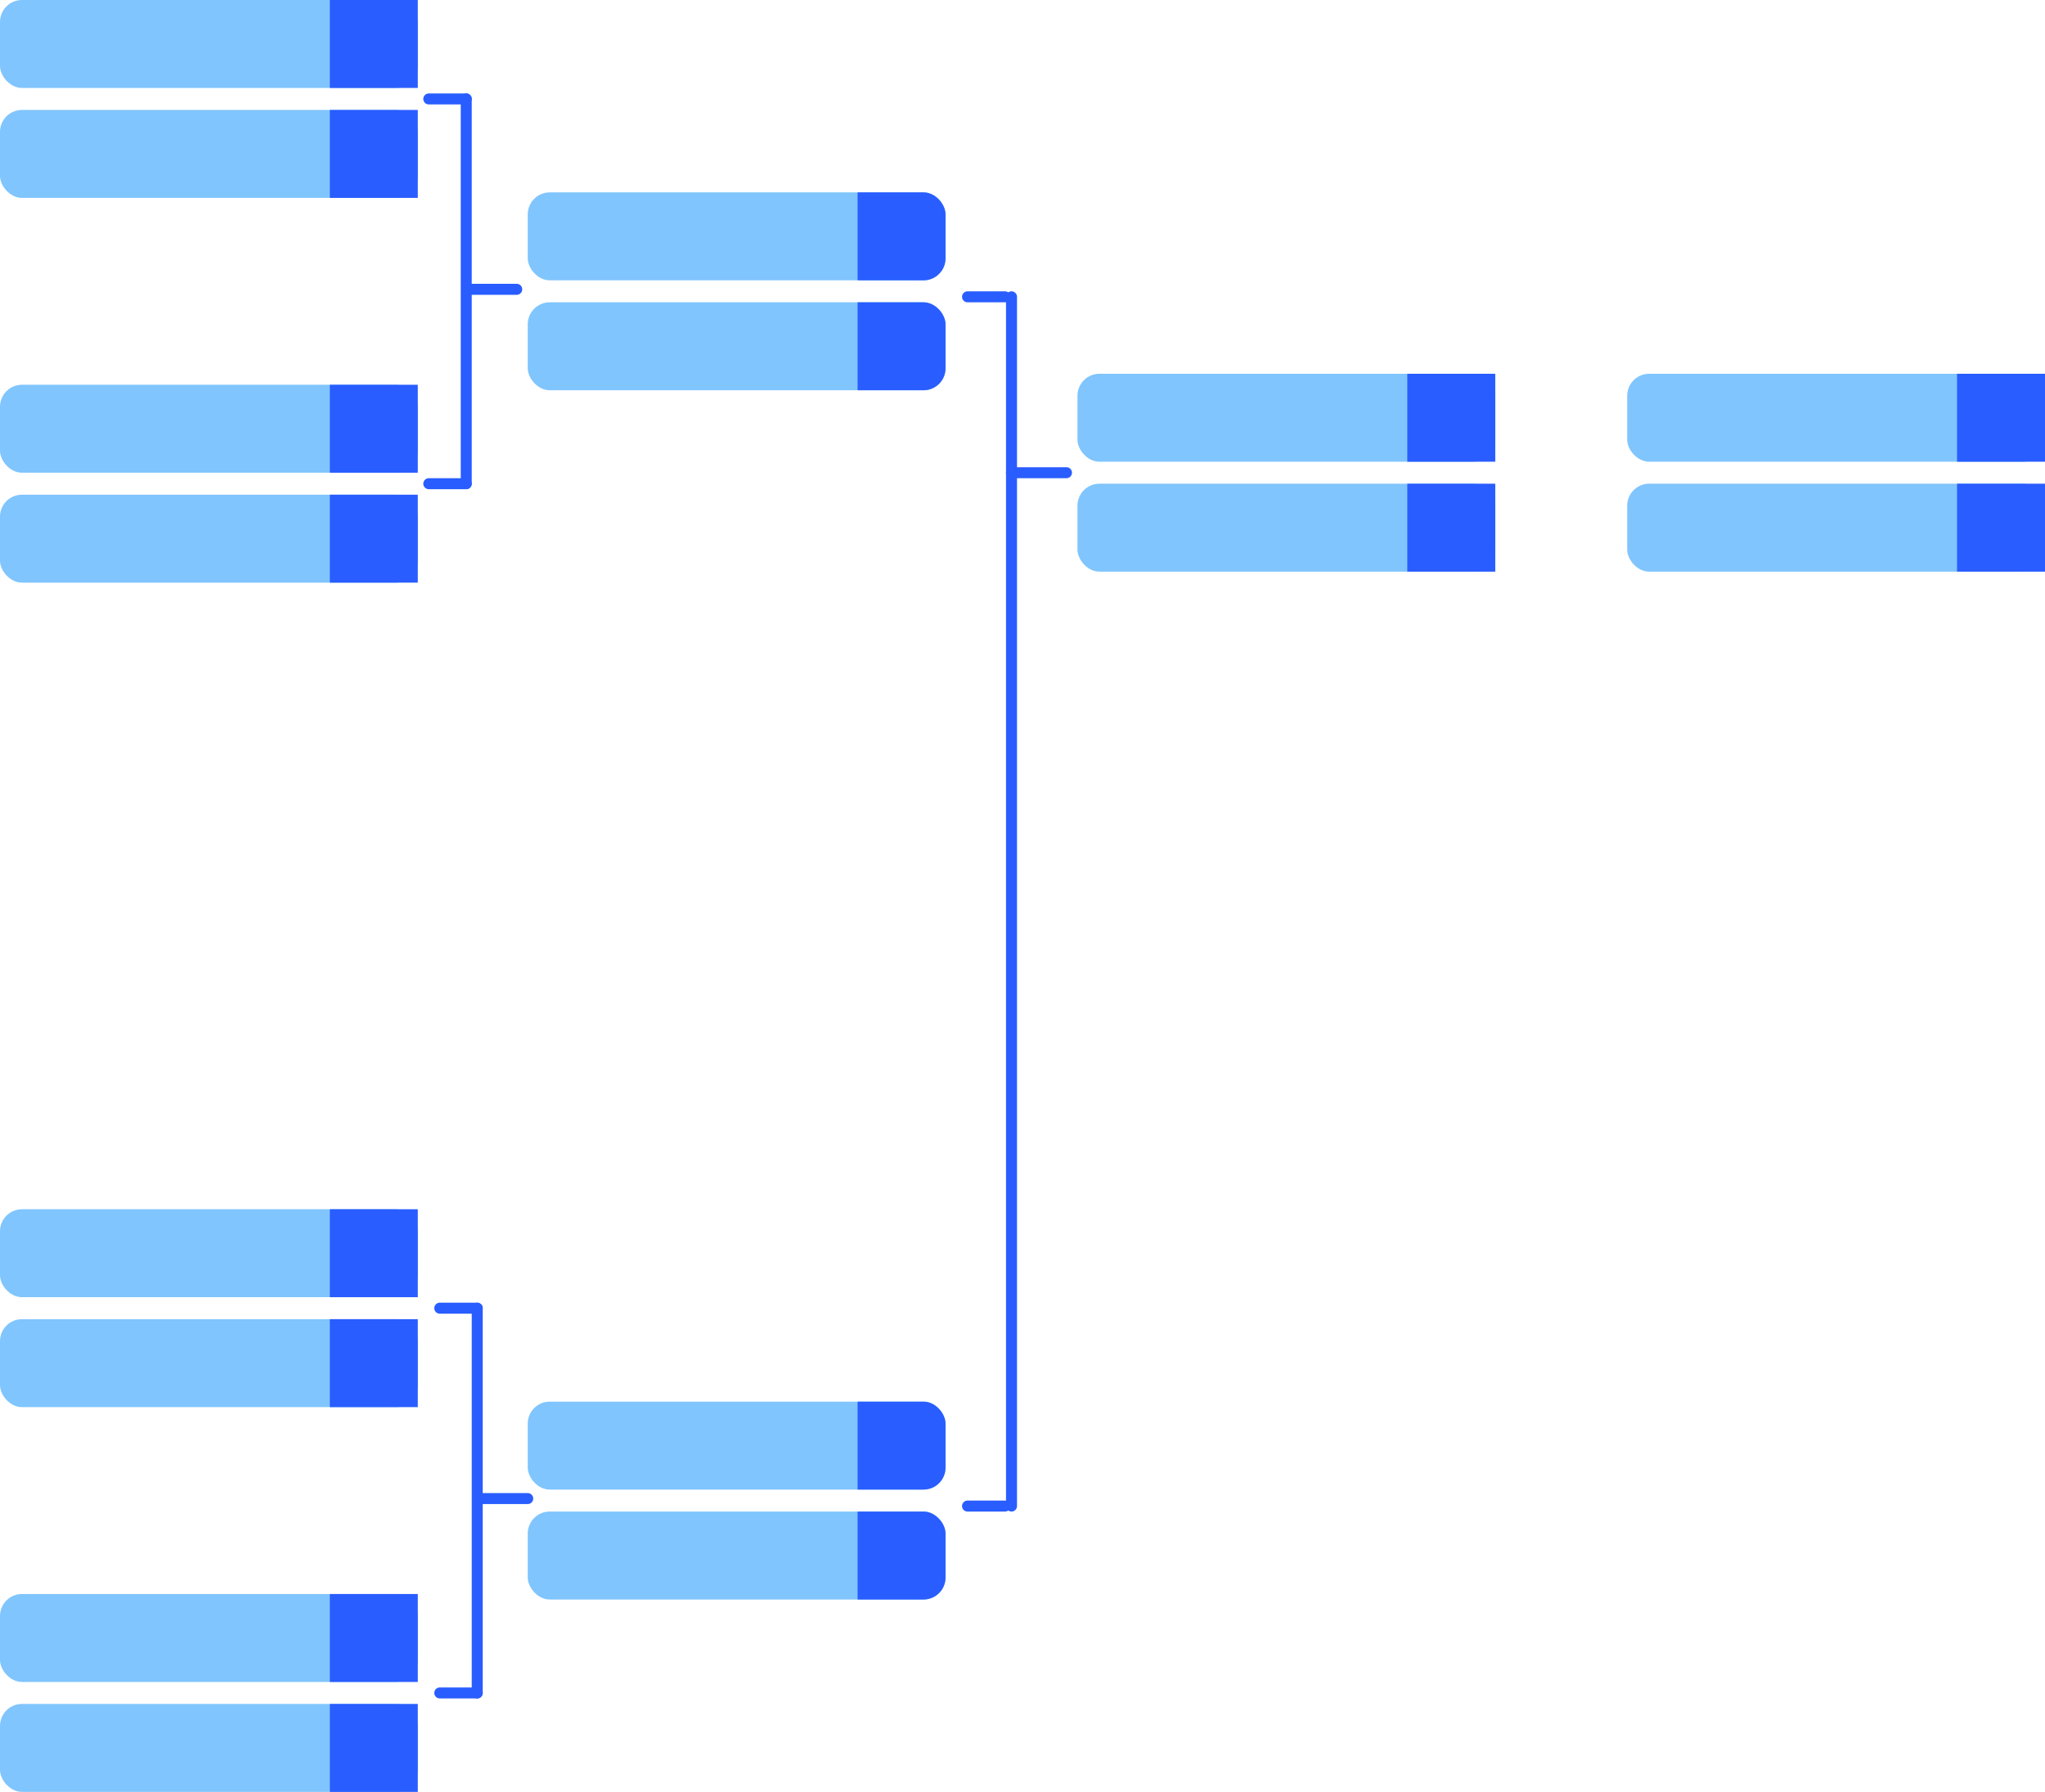 <svg width="186" height="163" viewBox="0 0 186 163" fill="none" xmlns="http://www.w3.org/2000/svg">
<rect width="38" height="8" rx="2" fill="#80C5FD"/>
<rect x="30" width="8" height="8" fill="#295DFF"/>
<rect y="10" width="38" height="8" rx="2" fill="#80C5FD"/>
<rect x="30" y="10" width="8" height="8" fill="#295DFF"/>
<rect y="35" width="38" height="8" rx="2" fill="#80C5FD"/>
<rect x="30" y="35" width="8" height="8" fill="#295DFF"/>
<rect y="45" width="38" height="8" rx="2" fill="#80C5FD"/>
<rect x="30" y="45" width="8" height="8" fill="#295DFF"/>
<g clip-path="url(#clip0_1184_3127)">
<rect x="48" y="17.5" width="38" height="8" rx="2" fill="#80C5FD"/>
<rect x="78" y="17.5" width="8" height="8" fill="#295DFF"/>
</g>
<g clip-path="url(#clip1_1184_3127)">
<rect x="48" y="27.5" width="38" height="8" rx="2" fill="#80C5FD"/>
<rect x="78" y="27.5" width="8" height="8" fill="#295DFF"/>
</g>
<rect x="98" y="34" width="38" height="8" rx="2" fill="#80C5FD"/>
<rect x="128" y="34" width="8" height="8" fill="#295DFF"/>
<rect x="98" y="44" width="38" height="8" rx="2" fill="#80C5FD"/>
<rect x="128" y="44" width="8" height="8" fill="#295DFF"/>
<rect x="148" y="34" width="38" height="8" rx="2" fill="#80C5FD"/>
<rect x="178" y="34" width="8" height="8" fill="#295DFF"/>
<rect x="148" y="44" width="38" height="8" rx="2" fill="#80C5FD"/>
<rect x="178" y="44" width="8" height="8" fill="#295DFF"/>
<rect y="110" width="38" height="8" rx="2" fill="#80C5FD"/>
<rect x="30" y="110" width="8" height="8" fill="#295DFF"/>
<rect y="120" width="38" height="8" rx="2" fill="#80C5FD"/>
<rect x="30" y="120" width="8" height="8" fill="#295DFF"/>
<rect y="145" width="38" height="8" rx="2" fill="#80C5FD"/>
<rect x="30" y="145" width="8" height="8" fill="#295DFF"/>
<rect y="155" width="38" height="8" rx="2" fill="#80C5FD"/>
<rect x="30" y="155" width="8" height="8" fill="#295DFF"/>
<g clip-path="url(#clip2_1184_3127)">
<rect x="48" y="127.5" width="38" height="8" rx="2" fill="#80C5FD"/>
<rect x="78" y="127.5" width="8" height="8" fill="#295DFF"/>
</g>
<g clip-path="url(#clip3_1184_3127)">
<rect x="48" y="137.5" width="38" height="8" rx="2" fill="#80C5FD"/>
<rect x="78" y="137.5" width="8" height="8" fill="#295DFF"/>
</g>
<path d="M39 9H42.408" stroke="#295DFF" stroke-linecap="round"/>
<path d="M42.406 9V44" stroke="#295DFF" stroke-linecap="round"/>
<path d="M39 44H42.408" stroke="#295DFF" stroke-linecap="round"/>
<path d="M42.555 26.318H46.999" stroke="#295DFF" stroke-linecap="round"/>
<path d="M88 27H91.408" stroke="#295DFF" stroke-linecap="round"/>
<path d="M92 43H97" stroke="#295DFF" stroke-linecap="round"/>
<path d="M88 137H91.408" stroke="#295DFF" stroke-linecap="round"/>
<path d="M92 27V137" stroke="#295DFF" stroke-linecap="round"/>
<path d="M40 119H43.408" stroke="#295DFF" stroke-linecap="round"/>
<path d="M43.406 119V154" stroke="#295DFF" stroke-linecap="round"/>
<path d="M40 154H43.408" stroke="#295DFF" stroke-linecap="round"/>
<path d="M43.555 136.318H47.999" stroke="#295DFF" stroke-linecap="round"/>
<defs>
<clipPath id="clip0_1184_3127">
<rect x="48" y="17.5" width="38" height="8" rx="2" fill="white"/>
</clipPath>
<clipPath id="clip1_1184_3127">
<rect x="48" y="27.5" width="38" height="8" rx="2" fill="white"/>
</clipPath>
<clipPath id="clip2_1184_3127">
<rect x="48" y="127.5" width="38" height="8" rx="2" fill="white"/>
</clipPath>
<clipPath id="clip3_1184_3127">
<rect x="48" y="137.5" width="38" height="8" rx="2" fill="white"/>
</clipPath>
</defs>
</svg>
